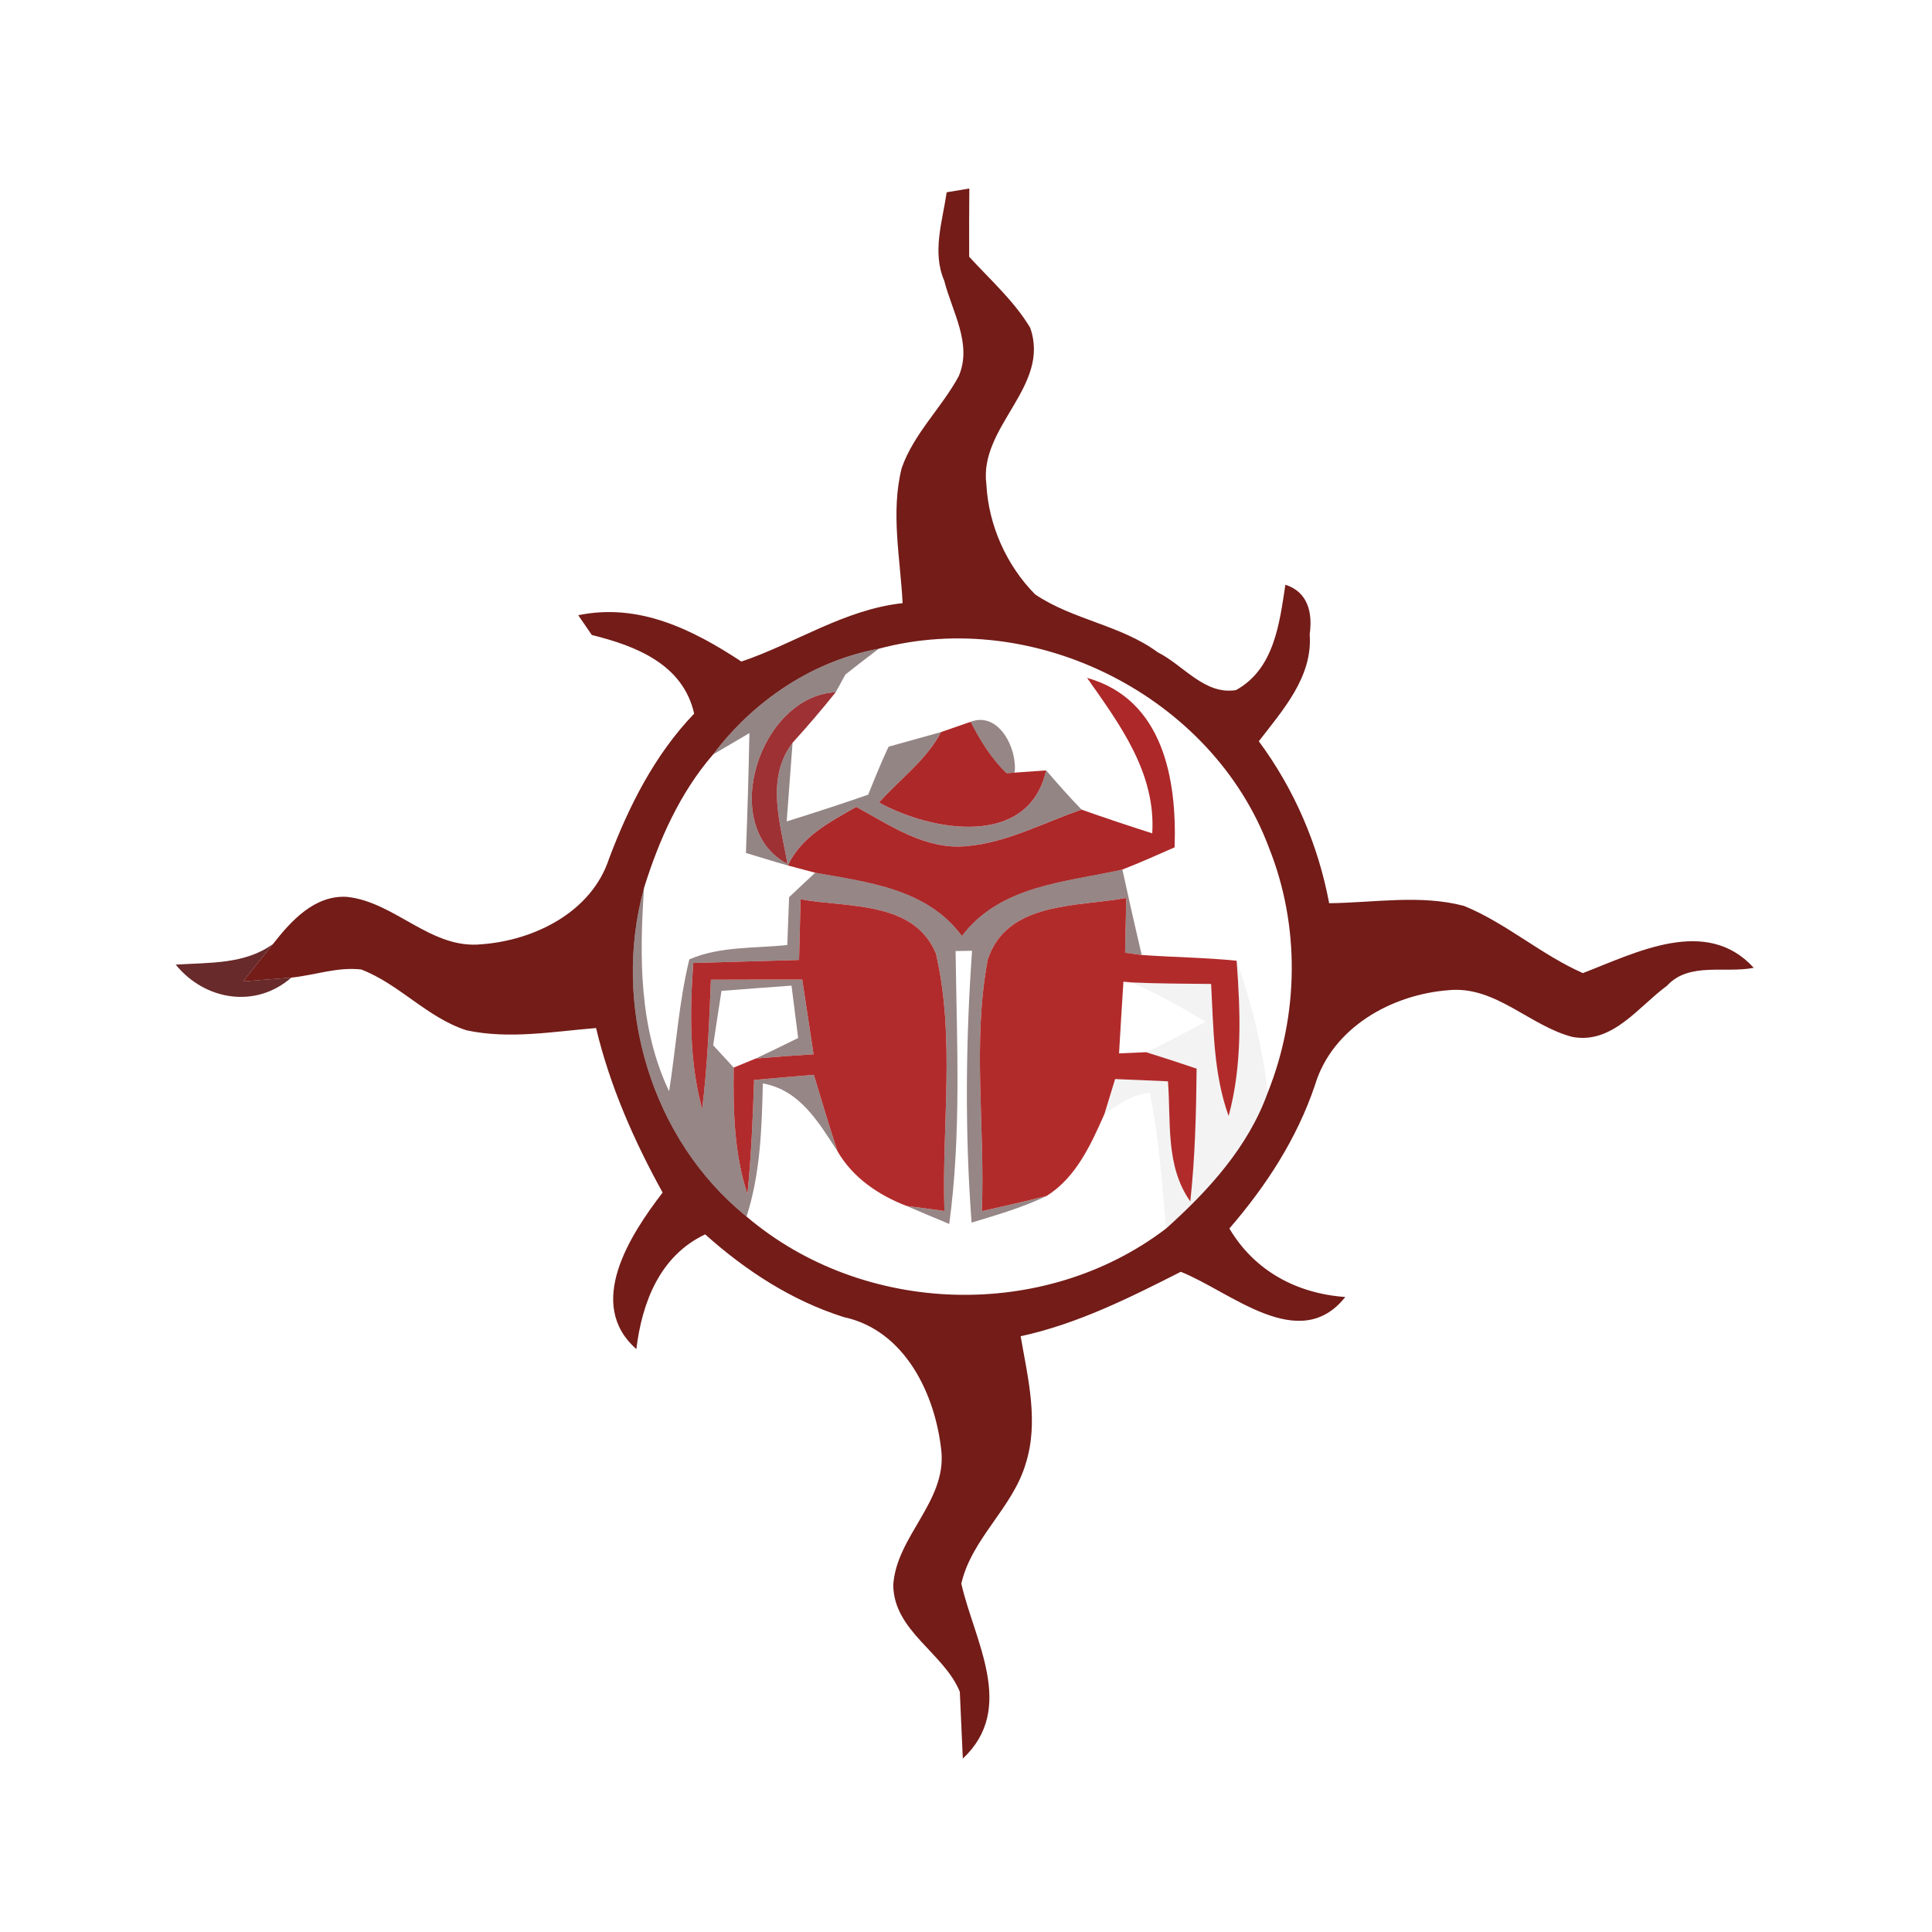 <svg xmlns="http://www.w3.org/2000/svg" width="128pt" height="128pt" viewBox="0 0 128 128"><path fill="#731c18" d="M62.72 12.74c.37-.06 1.12-.19 1.5-.25-.01 1.51-.02 3.02-.01 4.52 1.39 1.52 2.97 2.92 4.04 4.7 1.38 3.89-3.41 6.54-2.9 10.38.14 2.7 1.33 5.37 3.23 7.29 2.5 1.69 5.68 2.03 8.13 3.84 1.7.85 3.1 2.84 5.18 2.5 2.53-1.4 2.88-4.41 3.27-6.98 1.5.48 1.81 1.86 1.61 3.28.21 2.82-1.77 5.01-3.37 7.09 2.35 3.18 3.93 6.84 4.66 10.73 2.97-.03 6.03-.59 8.94.18 2.8 1.15 5.1 3.23 7.87 4.45 3.51-1.35 8.18-3.8 11.32-.35-1.87.38-4.29-.41-5.75 1.19-1.89 1.38-3.6 3.88-6.26 3.39-2.83-.73-5.09-3.39-8.18-3.1-3.79.28-7.73 2.47-8.88 6.29-1.19 3.54-3.24 6.69-5.67 9.5 1.66 2.81 4.46 4.31 7.68 4.54-3.05 3.84-7.61-.37-10.9-1.67-3.41 1.73-6.84 3.45-10.61 4.27.48 2.77 1.22 5.68.33 8.46-.87 2.93-3.58 4.94-4.26 7.93.86 3.79 3.66 8.26.1 11.59l-.2-4.43c-1.06-2.58-4.37-4.01-4.41-7.06.2-3.22 3.51-5.52 3.19-8.86-.39-3.78-2.41-8.03-6.47-8.9-3.45-1.09-6.5-3.08-9.18-5.48-3 1.42-4.18 4.49-4.56 7.6-3.4-2.99-.4-7.58 1.74-10.37-1.9-3.44-3.49-7.06-4.41-10.9-2.84.23-5.74.76-8.58.15-2.6-.83-4.45-3.06-6.98-4.03-1.57-.18-3.08.38-4.63.54-.8.06-2.39.19-3.19.25.65-.83 1.31-1.66 1.98-2.48 1.2-1.54 2.76-3.25 4.9-3.12 3.2.34 5.55 3.49 8.92 3.14 3.5-.26 7.28-2.13 8.44-5.67 1.32-3.5 3.03-6.89 5.64-9.61-.74-3.28-3.87-4.49-6.78-5.21l-.9-1.31c4.02-.83 7.57.94 10.81 3.07 3.58-1.21 6.82-3.45 10.68-3.87-.15-2.97-.8-6.01-.06-8.95.8-2.29 2.64-3.98 3.78-6.09.91-2.14-.44-4.26-.96-6.32-.82-1.89-.12-3.93.16-5.86M47.24 49.99c-2.19 2.53-3.58 5.66-4.57 8.83-2.16 7.8.47 16.67 6.79 21.78 7.73 6.58 19.72 6.96 27.8.79 2.8-2.51 5.44-5.4 6.73-9 2.07-5.16 2.15-11.06.08-16.23-3.75-10.04-15.53-15.95-25.85-13.18-4.4.81-8.31 3.46-10.98 7.01z"/><path fill="#260808" d="M47.24 49.99c2.67-3.55 6.58-6.2 10.98-7.01-.74.56-1.48 1.13-2.21 1.71-.16.29-.48.88-.64 1.17-5.04.25-7.84 8.92-3.2 11.38-.45-2.67-1.48-5.62.34-8.03l-.39 5.21c1.81-.56 3.61-1.15 5.4-1.77.43-1.07.86-2.14 1.35-3.18.87-.24 2.61-.73 3.48-.97-.99 1.88-2.73 3.11-4.11 4.67 3.49 1.92 9.9 3.04 11.07-2.13.76.88 1.53 1.76 2.35 2.6-2.52.86-4.93 2.19-7.63 2.42-2.72.26-5.04-1.37-7.3-2.6-1.75 1-3.63 1.96-4.53 3.88-.93-.26-1.86-.55-2.78-.83.1-2.65.18-5.29.23-7.94-.6.36-1.81 1.06-2.41 1.42z" opacity=".49"/><path fill="#972326" d="M52.17 57.24c-4.64-2.46-1.84-11.13 3.2-11.38-.92 1.15-1.87 2.26-2.86 3.35-1.82 2.41-.79 5.36-.34 8.03z" opacity=".93"/><g fill="#ad2829"><path d="M72.02 44.91c5.05 1.42 5.96 6.73 5.8 11.23-1.15.5-2.29 1.02-3.46 1.47-3.78.85-8.07 1.03-10.63 4.4-2.32-3.13-6.18-3.55-9.72-4.19l-1.81-.48c.9-1.92 2.78-2.88 4.53-3.88 2.26 1.23 4.58 2.86 7.3 2.6 2.7-.23 5.11-1.56 7.63-2.42 1.55.55 3.11 1.07 4.68 1.57.24-4.01-2.14-7.2-4.32-10.3z"/><path d="M62.35 48.5l1.96-.68c.63 1.24 1.37 2.44 2.38 3.41l.53-.04c.52-.04 1.57-.11 2.09-.15-1.17 5.17-7.58 4.05-11.07 2.13 1.38-1.56 3.12-2.79 4.11-4.67z"/></g><path fill="#2b090a" d="M64.31 47.82c1.87-.71 3.11 1.8 2.91 3.37l-.53.04c-1.01-.97-1.75-2.17-2.38-3.41z" opacity=".49"/><path fill="#290909" d="M54.01 57.82c3.54.64 7.4 1.06 9.72 4.19 2.56-3.37 6.85-3.55 10.63-4.4.41 1.89.84 3.78 1.28 5.66l-1.1-.15.08-3.63c-3.22.6-7.92.21-9.18 4.09-1.03 5.47-.17 11.12-.39 16.66 1.44-.33 2.88-.64 4.3-1.01-1.59.77-3.29 1.26-4.98 1.77-.45-6-.39-12.02.03-18.01l-1.09.02c.08 6.03.39 12.08-.42 18.08-.95-.39-1.88-.79-2.82-1.19.63.08 1.88.24 2.5.33-.18-5.67.73-11.48-.56-17.05-1.46-3.53-5.88-3.03-8.97-3.6-.03 1.34-.07 2.68-.1 4.02-2.34.07-4.67.13-7.01.2-.23 3.23-.27 6.52.59 9.68.35-2.84.47-5.71.58-8.57 2.02-.01 4.04-.01 6.05-.01l.75 4.95c-1.28.08-2.56.17-3.83.28.94-.44 1.88-.9 2.81-1.36-.15-1.16-.29-2.31-.44-3.47-1.55.11-3.1.23-4.64.35-.14.9-.42 2.7-.55 3.6l1.36 1.48c-.04 2.82.02 5.68.91 8.39.25-2.52.36-5.05.44-7.57 1.32-.12 2.64-.23 3.96-.34.51 1.69 1.01 3.39 1.57 5.07-1.25-1.91-2.48-4.06-4.95-4.5-.07 2.97-.16 5.97-1.08 8.82-6.32-5.11-8.95-13.98-6.79-21.78-.31 4.55-.34 9.28 1.66 13.48.46-2.91.64-5.87 1.34-8.74 2.04-.88 4.33-.72 6.49-.95l.12-3.17c.43-.41 1.29-1.21 1.73-1.62m-7.76 16.42c.52.49.52.49 0 0z" opacity=".49"/><path fill="#b22b2c" d="M53.04 59.58c3.09.57 7.51.07 8.97 3.6 1.29 5.57.38 11.38.56 17.05-.62-.09-1.87-.25-2.5-.33-1.85-.71-3.57-1.87-4.58-3.62-.56-1.68-1.06-3.38-1.57-5.07-1.32.11-2.64.22-3.96.34-.08 2.52-.19 5.05-.44 7.57-.89-2.71-.95-5.57-.91-8.39.37-.15 1.09-.45 1.46-.6 1.27-.11 2.55-.2 3.83-.28l-.75-4.95c-2.01 0-4.03 0-6.05.01-.11 2.86-.23 5.73-.58 8.57-.86-3.16-.82-6.45-.59-9.68 2.34-.07 4.67-.13 7.01-.2.03-1.34.07-2.68.1-4.02z"/><path fill="#b22b2b" d="M65.44 63.58c1.26-3.88 5.96-3.49 9.18-4.09l-.08 3.63 1.1.15c2.1.15 4.2.17 6.29.38.26 3.44.38 6.93-.53 10.29-1.01-2.8-1-5.81-1.16-8.75-1.75-.02-3.51-.02-5.27-.1l-.54-.05c-.1 1.58-.2 3.16-.29 4.75l1.79-.08c1.12.35 2.24.71 3.35 1.09-.03 2.94-.1 5.88-.42 8.8-1.66-2.35-1.27-5.26-1.48-7.96l-3.5-.15c-.18.58-.53 1.74-.71 2.32-.9 2.03-1.87 4.19-3.82 5.42-1.42.37-2.86.68-4.3 1.01.22-5.54-.64-11.19.39-16.66z"/><path fill="#591515" d="M11.64 63.91c2.21-.15 4.57 0 6.45-1.37-.67.82-1.33 1.65-1.98 2.48.8-.06 2.39-.19 3.19-.25-2.37 2.07-5.73 1.51-7.66-.86z" opacity=".91"/><path d="M81.93 63.65c1.01 2.83 1.72 5.76 2.06 8.74-1.29 3.6-3.93 6.49-6.73 9-.29-3-.46-6.03-1.09-8.99-1.14.1-2.09.78-3 1.41.18-.58.53-1.74.71-2.32l3.5.15c.21 2.7-.18 5.61 1.48 7.96.32-2.92.39-5.86.42-8.8-1.11-.38-2.23-.74-3.35-1.09 1.34-.62 2.63-1.33 3.94-2.02-1.59-.95-3.2-1.87-4.9-2.6 1.76.08 3.52.08 5.27.1.16 2.94.15 5.95 1.16 8.75.91-3.36.79-6.85.53-10.29z" opacity=".05"/></svg>